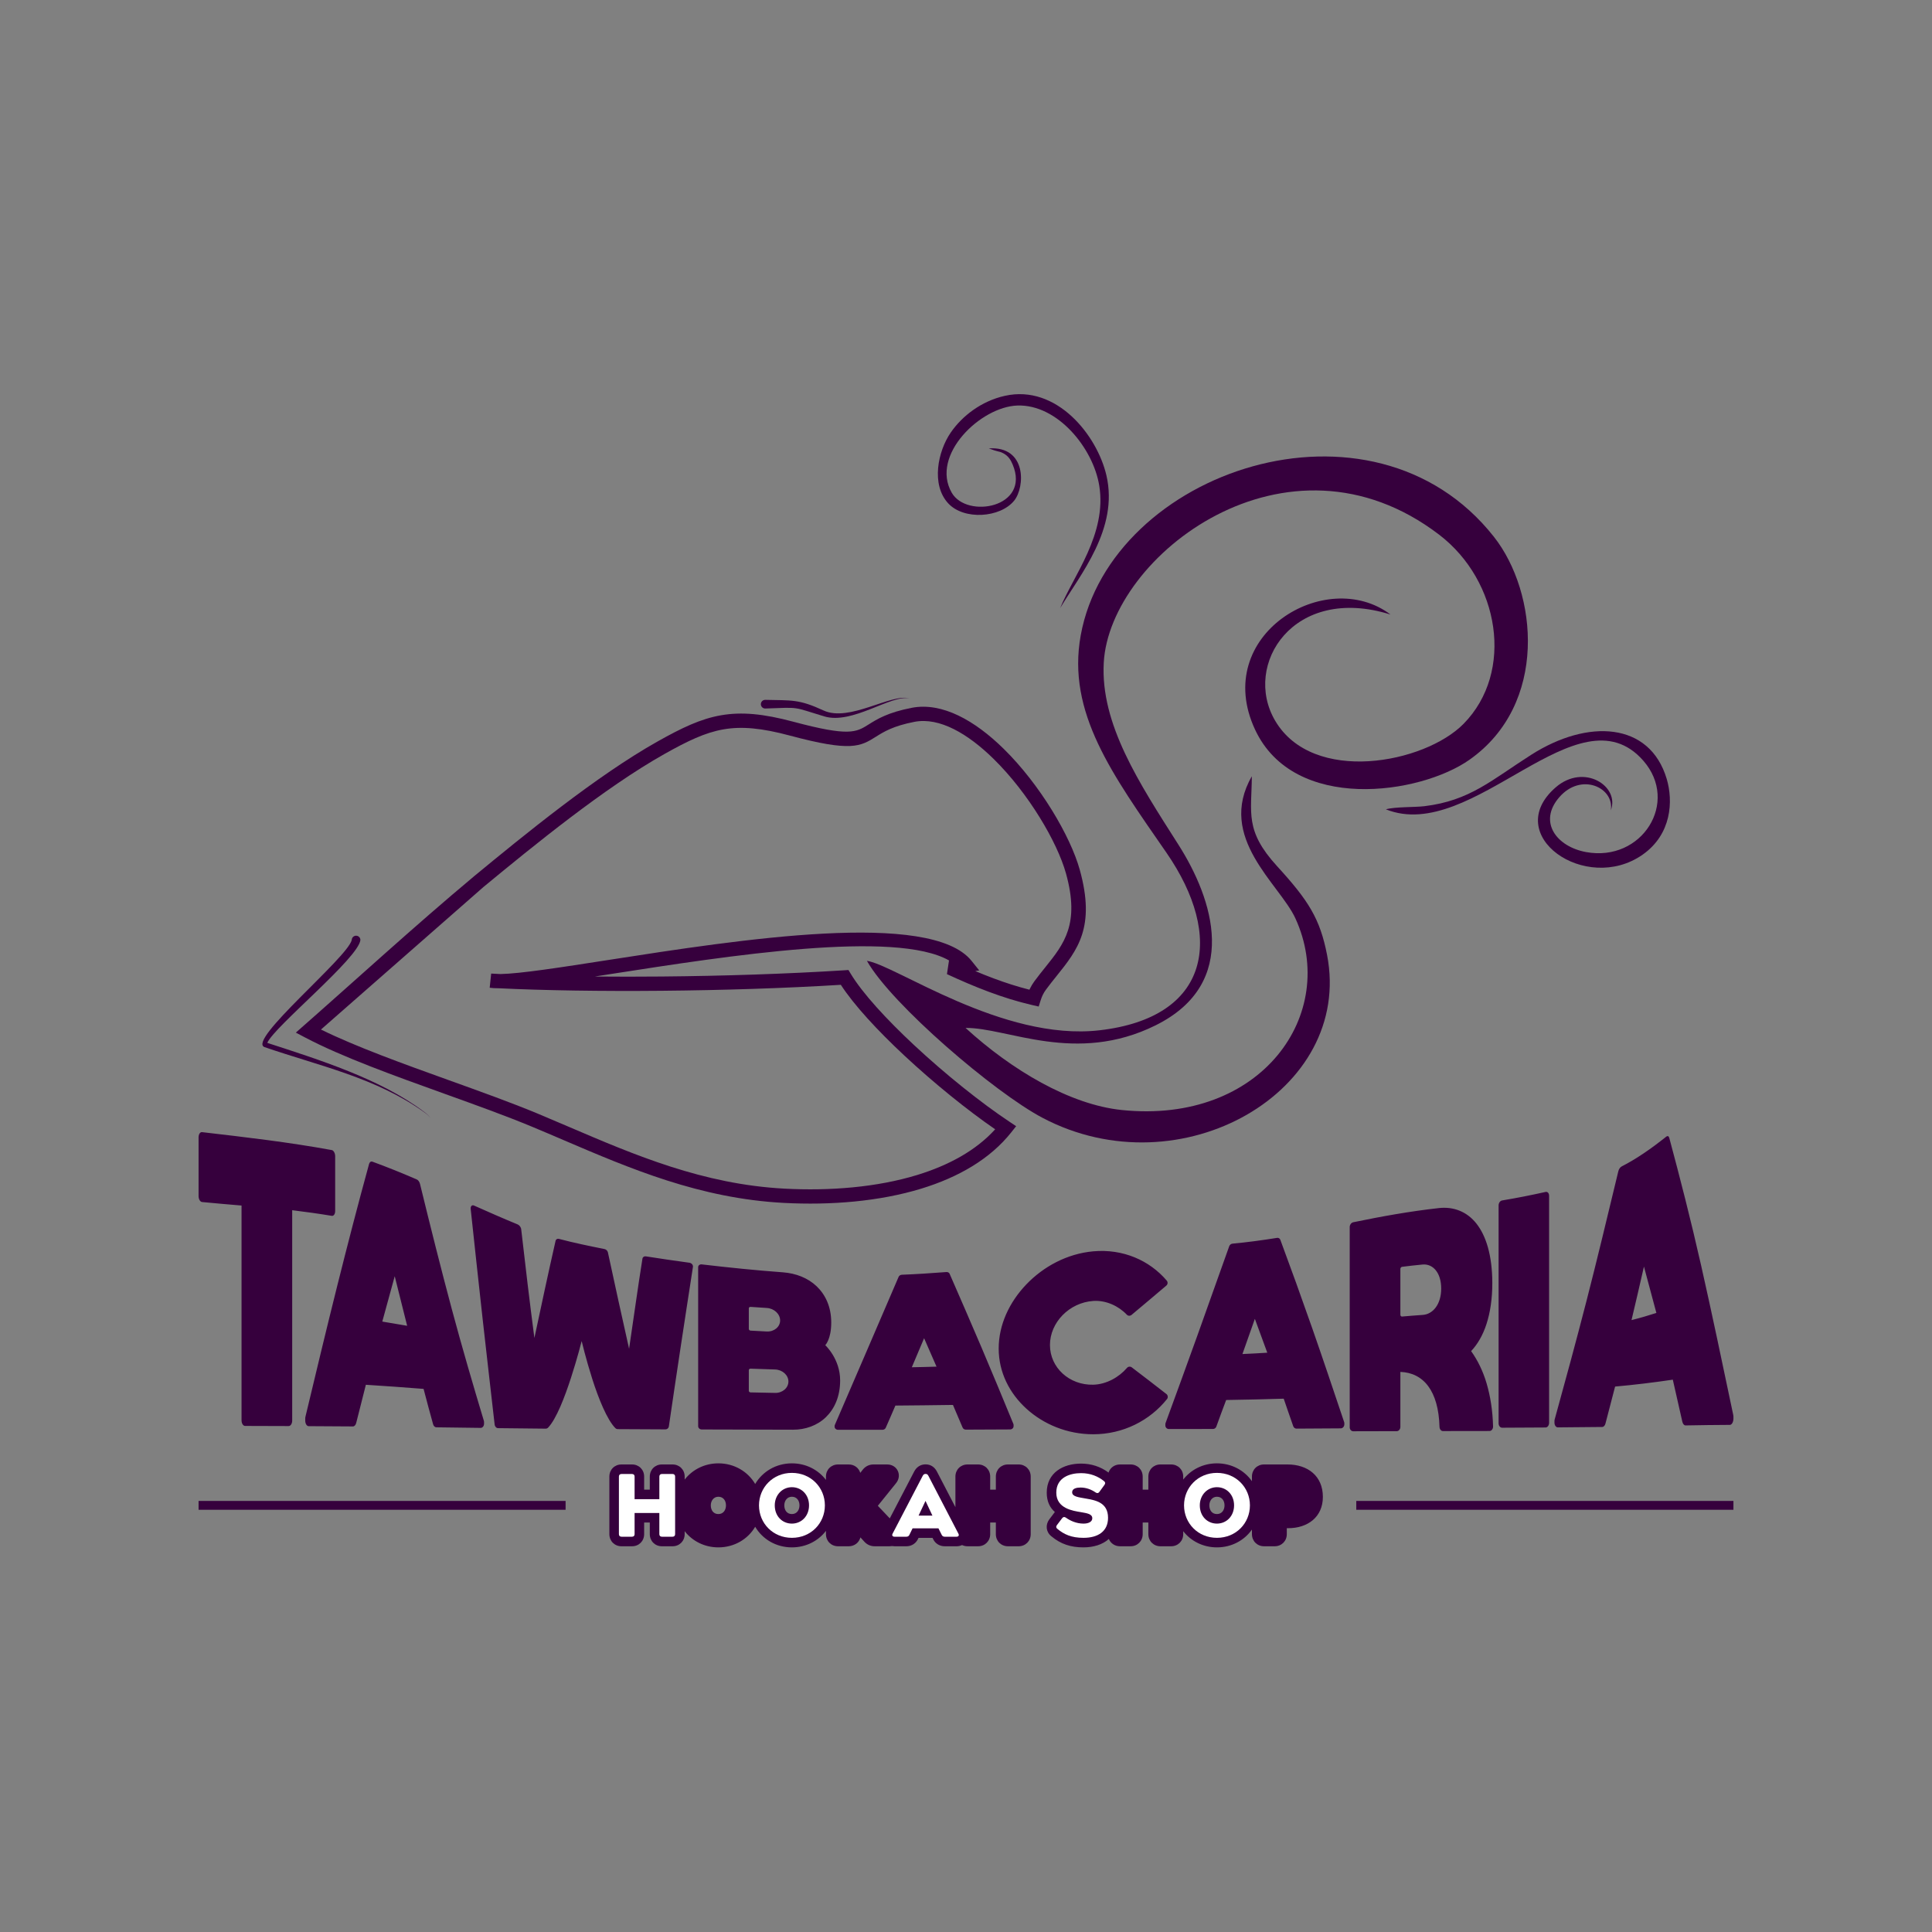 <?xml version="1.0" encoding="UTF-8"?>
<!DOCTYPE svg PUBLIC "-//W3C//DTD SVG 1.1//EN" "http://www.w3.org/Graphics/SVG/1.1/DTD/svg11.dtd">
<!-- Creator: CorelDRAW 2018 (64 Bit Versão de avaliação) -->
<svg xmlns="http://www.w3.org/2000/svg" xml:space="preserve" width="91.44mm" height="91.44mm" version="1.1" style="shape-rendering:geometricPrecision; text-rendering:geometricPrecision; image-rendering:optimizeQuality; fill-rule:evenodd; clip-rule:evenodd"
viewBox="0 0 9144 9144"
 xmlns:xlink="http://www.w3.org/1999/xlink">
 <rect x="0" y="0" width="9144" height="9144" fill="#808080" stroke="none"/>
 <defs>
  <style type="text/css">
   <![CDATA[
    .fil2 {fill:#36003D}
    .fil1 {fill:#36003D;fill-rule:nonzero}
    .fil0 {fill:url(#id3)}
    .fil3 {fill:url(#id4)}
    .fil6 {fill:url(#id5)}
    .fil5 {fill:url(#id6)}
    .fil4 {fill:url(#id7)}
    .fil7 {fill:url(#id8);fill-rule:nonzero}
   ]]>
  </style>
    <mask id="id0">
  <radialGradient id="id1" gradientUnits="userSpaceOnUse" cx="1646.92" cy="3483.01" r="0" fx="1646.92" fy="3483.01">
   <stop offset="0" style="stop-opacity:1; stop-color:#36003D"/>
   <stop offset="1" style="stop-opacity:0; stop-color:#36003D"/>
  </radialGradient>
     <rect style="fill:url(#id1)" x="1646.92" y="3483.01" width="3353.82" height="2075.13"/>
    </mask>
    <clipPath id="id2">
     <path d="M127.86 1053.58l8888.28 0 0 7036.84 -8888.28 0 0 -7036.84z"/>
    </clipPath>
  <linearGradient id="id3" gradientUnits="userSpaceOnUse" x1="1646.92" y1="4520.57" x2="5000.74" y2="4520.57">
   <stop offset="0" style="stop-opacity:1; stop-color:white"/>
   <stop offset="1" style="stop-opacity:1; stop-color:white"/>
  </linearGradient>
  <linearGradient id="id4" gradientUnits="userSpaceOnUse" x1="4438.88" y1="2371.77" x2="5247.99" y2="2371.77">
   <stop offset="0" style="stop-opacity:1; stop-color:#36003D"/>
   <stop offset="1" style="stop-opacity:1; stop-color:#36003D"/>
  </linearGradient>
  <linearGradient id="id5" gradientUnits="userSpaceOnUse" xlink:href="#id4" x1="922.87" y1="4910.67" x2="2037.56" y2="4861.14">
  </linearGradient>
  <linearGradient id="id6" gradientUnits="userSpaceOnUse" xlink:href="#id4" x1="3318.94" y1="3344.33" x2="4304.65" y2="3350.11">
  </linearGradient>
  <linearGradient id="id7" gradientUnits="userSpaceOnUse" xlink:href="#id4" x1="6873.41" y1="3438.38" x2="7728.06" y2="4123.1">
  </linearGradient>
  <linearGradient id="id8" gradientUnits="objectBoundingBox" xlink:href="#id3" x1="0%" y1="49.998%" x2="100%" y2="49.998%">
  </linearGradient>
 </defs>
 <g id="Camada_x0020_1">
  <g id="_2488010745168">
   <path class="fil0" style="mask:url(#id0)" d="M2363.14 4748.22c-16.07,0.12 -32.41,-0.39 -48.4,-2.35l-55.83 -2.72 0.1 -5.83 -50.42 -7.85 20.77 -197.7 99.25 5.45c12.81,0.7 25.62,1.37 38.44,1.99 51.85,-0.88 107.34,-8.17 158.63,-14.78 83.65,-10.77 167.16,-23.61 250.51,-36.48 214.14,-33.06 427.97,-67.23 642.93,-94.74 236.2,-30.22 486.2,-56.83 724.37,-50.5 161.07,4.27 400.83,24.9 509.82,160.56l37.93 47.2c48.61,19.22 97.95,36.67 147.96,51.37 38.72,-52.61 86.32,-103.63 120.27,-158.72 57.83,-93.87 46.25,-187.55 17.59,-290.31 -36.61,-131.28 -135.47,-287.86 -219.56,-393.8 -80.66,-101.6 -268.55,-301.74 -416,-273.25 -40.73,7.88 -81.95,18.94 -119.02,37.98 -26.92,13.83 -51.22,31.9 -78.14,45.86 -52.23,27.09 -103.43,34.26 -161.77,31.15 -85.24,-4.54 -180.09,-28.98 -262.32,-51.01 -239.07,-64.08 -329.47,-38.2 -539.99,80 -138.9,77.98 -272.85,172.48 -400.37,267.79 -152.21,113.77 -299.5,233.77 -446.09,354.63l-686.88 602.51c140.04,62.08 289.43,114.77 429.39,165.28 165.47,59.7 333.09,117.69 495.47,185.3 380.46,158.39 722.66,327.39 1143.99,349.85 268.45,14.3 657.27,-16.95 883.53,-202.27 -220.55,-161.59 -510.48,-415.05 -655.63,-618.83 -171.24,10.02 -342.79,16.62 -514.25,20.92 -353.44,8.88 -713.05,10.38 -1066.28,-6.7z"/>
   <g>
    <g>
     <path class="fil1" d="M2368.89 4610.08c93.72,-1.7 283.31,-31.2 512.74,-66.91 619.48,-96.4 1522.67,-236.95 1716.56,4.37l36.51 45.44 -18.96 2.98c28.94,12.2 58.01,23.84 87.15,34.71 55.57,20.75 112.08,39.02 169.45,53.51l2.75 -5.9c5.73,-11.64 12.47,-22.87 20.35,-33.61 17.22,-23.47 34.9,-45.5 52.14,-66.96 88.34,-110.05 164.3,-204.68 97.58,-443.96 -41.72,-149.63 -178.04,-380.57 -342.7,-542.07 -120.85,-118.54 -255.48,-198.28 -374.44,-175.3 -101.23,19.57 -145.75,47.52 -181.39,69.89 -74.51,46.77 -116.75,73.29 -408.06,-4.78 -133.6,-35.81 -227.87,-44.57 -314.66,-29.42 -87.16,15.21 -169.56,55.04 -278.26,116.07 -142.33,79.9 -297.94,188.96 -447.01,301.98 -149.08,113.02 -292.98,231.1 -410.48,327.98l-769.05 674.6c167.55,82.36 390.48,162.52 607.31,240.48 149.2,53.64 295.6,106.28 418.17,157.3 48.17,20.05 98.37,41.55 148.9,63.19 310.71,133.05 634.14,271.56 1018.44,292.03 216.74,11.56 438.95,-6.38 629.21,-64.63 149.06,-45.63 278.23,-115.98 368.92,-216.17 -131.94,-90.81 -290.9,-219.35 -430.66,-349.81 -126.05,-117.68 -237.1,-237.61 -299.77,-334.06 -266.7,16.43 -562.85,25.6 -844.92,28.2 -289.15,2.68 -562.55,-1.56 -773.46,-11.88 -17.39,0.1 -32.01,-0.68 -43.53,-2.47l7.01 -67.07 44.16 2.27zm523.06 -0.23l-77.17 11.99c102.56,0.95 209.89,0.94 319.41,-0.07 286.44,-2.64 588.89,-12.2 861.15,-29.45l20.33 -1.29 10.63 17.56c56.47,93.26 169.2,215.72 299.14,337.02 148.52,138.63 318.71,274.81 453.32,364.17l30.58 20.3 -22.77 28.78c-100.37,126.82 -250.86,213.19 -425.85,266.77 -198.26,60.7 -428.46,79.46 -652.23,67.53 -396.51,-21.12 -725.45,-161.99 -1041.46,-297.31 -49.05,-21 -97.83,-41.9 -148.36,-62.93 -123.92,-51.58 -268.07,-103.41 -415.01,-156.24 -239.04,-85.95 -485.44,-174.54 -660.05,-266.55l-43.43 -22.89c279.29,-244.98 560.39,-503.39 844.49,-740.74 117.42,-96.82 261.49,-215.04 413.23,-330.08 151.99,-115.24 310.38,-226.28 454.67,-307.28 115.04,-64.59 203.09,-106.89 299.7,-123.75 97,-16.94 199.99,-7.78 343.76,30.76 263.01,70.48 296.16,49.68 354.62,12.98 40.52,-25.43 91.11,-57.19 204.67,-79.15 144.16,-27.85 299.09,60.71 434.5,193.54 172.66,169.35 316.11,413.32 360.42,572.23 76.01,272.57 -10,379.69 -110.02,504.3 -16.59,20.65 -33.59,41.83 -50.28,64.58 -5.54,7.56 -10.27,15.43 -14.27,23.55 -3.96,7.94 -7.32,16.6 -10.22,25.83l-9.38 29.87 -30.44 -6.98c-69.71,-15.98 -138.54,-37.7 -206.28,-62.99 -67.66,-25.25 -133.43,-53.73 -197.47,-83.45l9.65 -64.16 0.93 -0.13c-253.94,-145.86 -1044.48,-22.84 -1600.51,63.68z"/>
     <path class="fil2" d="M4103.09 4547.62c115.52,205.15 603.31,622.82 830.97,742.9 654.17,345.05 1472.37,-125.25 1346.82,-771.04 -33.36,-171.59 -87.93,-257.39 -236.28,-419.59 -154.53,-168.97 -120.89,-252.3 -119.8,-425.9 -167.36,291.39 131.4,509.52 206.26,672.63 206.44,449.89 -158.11,975.55 -821.91,906.97 -246.3,-25.44 -521.83,-189.69 -739.25,-388.5 197.29,-2.08 521.3,175.47 899.68,-12.4 403.88,-200.54 270.61,-599.24 108.08,-854.41 -187.1,-293.77 -369.45,-571.08 -353.67,-861.58 27.55,-506.13 867.73,-1156.06 1587.55,-605.96 285.73,218.34 357.15,649.3 115.51,895 -184.83,187.94 -713.47,288.92 -892,-14.92 -155.36,-264.41 86.54,-646.27 545.97,-502.37 -305.01,-230.15 -849.25,96.99 -641.09,544.3 183.86,395.08 780.5,308.09 1015.02,143.04 373.02,-262.55 323.61,-790.92 115.88,-1054.81 -577.82,-734.09 -1814.84,-311.6 -1955.86,465.91 -66.38,365.85 149.71,658.69 405.42,1028.5 275.84,398.93 207.25,780.6 -316.42,840.86 -459.44,52.87 -968.37,-310.08 -1100.88,-328.63z"/>
     <path class="fil3" d="M4679.87 2122.31l26.12 9.17c2.52,0.77 6.02,1.65 8.79,2.5 17.63,5.44 17.31,2.93 32.61,10.73 26.08,13.28 37.12,34.05 45.34,53.48 86.37,204.1 -216.91,258.68 -288.36,133.58 -101.75,-178.16 137.23,-406.94 311.07,-412.44 190.25,-6.03 358.57,201.71 387.27,379.29 37.12,229.58 -122.72,425.88 -185.03,579.4 94.26,-157.83 277.76,-375.2 218.9,-628.1 -44.45,-190.97 -236.09,-430.98 -480.34,-376.56 -111.25,24.79 -202.37,95.19 -256.55,174.04 -61.34,89.29 -93.43,246.24 -12.17,334.58 74.67,81.18 246.56,68.89 312.46,-12.42 51.98,-64.15 60,-259.49 -120.11,-247.25z"/>
     <path class="fil4" d="M6559.26 3830.49c412.18,165.56 909.91,-581.86 1218.27,-230.36 172.34,196.44 -5.8,481.28 -271.03,432.62 -137.9,-25.29 -228.3,-141.41 -127.09,-258.89 104.15,-120.89 262.65,-45.48 244.36,61.43 43.99,-113.92 -127.08,-224.93 -260.84,-108.77 -260.08,225.87 143.16,507.05 411.57,318.43 137.53,-96.66 145.04,-253.79 113.91,-358.43 -80.34,-270.04 -373.16,-284.9 -640.69,-114.56 -188.57,120.06 -290.11,217.28 -505.67,243.61 -45.82,5.6 -139.53,2.45 -182.79,14.92z"/>
     <path class="fil5" d="M3621.63 3312.33c125.73,3.03 159.02,-3.85 275.87,50.21 122.9,56.86 319.02,-81.41 407.15,-57.14 -87.63,-18.75 -270.2,125.52 -403.9,85.13 -153.49,-46.38 -110.3,-42.95 -279.12,-37.19 -11.33,0 -20.51,-9.18 -20.51,-20.51 0,-11.32 9.18,-20.5 20.51,-20.5z"/>
     <path class="fil6" d="M1705.75 4448.46c-7.15,85.23 -408.89,411.31 -440.69,487.34 241.87,78.86 535.45,170.04 742.24,326.54 11.46,8.67 23.95,18.01 30.26,31.32 -6.64,-13.08 -19.32,-22.04 -30.95,-30.36 -227.53,-162.79 -495.37,-218.24 -754.21,-307.27 -86.84,-29.87 392.53,-423.07 412.36,-507.11 0.09,-10.95 8.81,-19.96 19.85,-20.31 11.32,-0.35 20.78,8.53 21.14,19.85z"/>
    </g>
    <g>
     <path class="fil1" d="M1586.33 5472.28c0,-14.06 -7.21,-27.48 -15.98,-29.08 -204.8,-37.39 -409.74,-61.18 -613.84,-84.85 -9.47,-1.09 -16.71,9.91 -16.71,25.09 0,92.35 0,184.55 0,276.9 0,15.02 7.26,27.85 16.71,28.76 61.73,5.95 124.22,11.35 186.69,16.62 0,169.37 0,338.73 0,508.1 0,169.21 0,338.58 0,507.95 0,14.86 7.27,26.99 16.71,27 68.28,0.14 137.3,0.36 206.31,0.64 9.44,0.03 16.7,-11.82 16.7,-26.36 0,-165.86 0,-331.71 0,-497.56 0,-165.85 0,-331.87 0,-497.72 62.48,7.67 124.95,16.3 187.43,26.68 8.71,1.44 15.98,-8.47 15.98,-22.69 0,-86.44 0,-172.88 0,-259.48zm386.46 110.08c-70.45,-30.55 -140.17,-58.72 -209.94,-84.2 -7.23,-2.64 -13.6,1.92 -15.98,10.55 -51.38,186.79 -101.5,380.14 -151.1,578.41 -50.65,202.47 -100.25,409.52 -150.37,619.15 -0.73,3.03 -0.73,6.07 -0.73,9.11 0,2.71 0,5.59 0,8.15 0,14.54 7.27,26.32 15.99,26.36 69.73,0.28 139.47,0.69 209.93,1.28 6.54,0.05 12.86,-6.61 15.26,-16.3 15.03,-60.61 30.51,-120.95 45.76,-180.87 90.81,5.75 181.62,12.3 273.15,19.49 14.53,56.41 29.96,112.28 45.04,167.29 2.35,8.58 8.72,14.46 15.25,14.54 69.74,0.88 139.48,1.87 209.94,2.72 8.72,0.1 15.99,-8.63 15.99,-19.82 0,-2.07 0,-4.31 0,-6.38 0,-2.4 -0.1,-4.77 -0.73,-6.88 -50.94,-169.01 -102.54,-345.06 -151.83,-528.87 -50.96,-190.08 -100.48,-387.74 -150.37,-591.99 -2.41,-9.85 -7.98,-18.58 -15.26,-21.74zm-163.44 672.53c19.61,-72.39 39.22,-144.12 58.84,-214.59 19.61,79.09 39.22,157.22 58.84,234.56 -39.23,-6.87 -78.46,-13.58 -117.68,-19.97zm1051.88 -343.21c-71.95,-14.37 -143.92,-29.11 -215.75,-48.1 -7.35,-1.94 -14.27,1.64 -15.98,9.11 -17.18,74.83 -33.52,150.01 -50.13,226.25 -16.81,77.15 -33.41,154.83 -50.12,233.6 -10.9,-84.04 -21.85,-168.88 -31.97,-254.21 -10.22,-86.28 -20.05,-173.24 -30.5,-260.6 -1.17,-9.79 -8.76,-19.43 -16.72,-22.69 -69.04,-28.37 -137.99,-58.56 -206.3,-89.16 -10.14,-4.54 -17.37,3.35 -15.99,16.3 18.95,176.71 37.64,350.73 56.67,521.84 18.74,168.58 38.15,334.54 56.66,498.04 1.1,9.71 7.99,17.15 15.98,17.26 74.82,1 149.65,1.64 225.2,2.39 4.36,0.05 8.63,-1.52 11.62,-4.63 39.14,-40.67 78.95,-144.68 108.97,-237.27 29.54,-91.15 50.12,-172.57 50.12,-172.57 0,0 20.13,84.75 50.12,178.96 29.58,92.89 70.55,194.38 109.7,233.28 2.98,2.96 7.27,4.44 11.62,4.47 74.82,0.45 149.65,0.83 225.2,1.12 7.98,0.03 14.85,-5.8 15.98,-13.58 18.49,-127.88 37.73,-254.86 56.66,-381.08 18.84,-125.59 38.43,-250.28 57.39,-374.37 1.37,-9.03 -6.53,-18.28 -16.71,-19.65 -69,-9.33 -138.03,-19.48 -206.31,-30.2 -7.99,-1.25 -14.79,3.47 -15.98,11.02 -11.15,70.43 -21.81,140.93 -31.96,211.87 -10.19,71.26 -21.07,142.69 -31.24,214.43 -16.71,-74.62 -33.47,-149.87 -50.13,-225.61 -16.75,-76.2 -33.62,-153.03 -50.12,-230.4 -1.66,-7.79 -8.75,-14.38 -15.98,-15.82zm1044.62 455.05c0,0 28.33,-27.64 28.33,-107.21 0,-75.1 -27.84,-132.21 -69.01,-171.6 -41.65,-39.86 -98.85,-61.69 -159.82,-66.15 -128.63,-9.43 -256.46,-22.6 -384.28,-37.55 -8.75,-1.03 -16.71,4.63 -16.71,13.1 0,125.59 0,251.02 0,376.44 0,125.43 0,251.02 0,376.45 0,8.47 7.99,15.31 16.71,15.34 143.83,0.45 287.67,0.78 432.23,1.12 58.11,0.14 114.05,-19.5 154.73,-58.48 40.68,-38.99 68.28,-97.31 68.28,-174.96 0,-101.62 -69.73,-166.18 -70.46,-166.5 0,0 0,0 0,0zm-361.77 -174.48c0,-4.15 3.64,-7.24 8.72,-6.87 25.43,1.86 50.85,3.63 76.28,5.11 34.87,2.03 63.2,28.45 63.2,59.13 0,30.35 -28.34,53.9 -63.2,52.24 -25.43,-1.21 -50.86,-2.69 -76.28,-4.15 -5.08,-0.29 -8.72,-4 -8.72,-7.99 0,-32.44 0,-65.03 0,-97.47zm124.22 400.26c-38.5,-0.64 -77,-1.41 -115.5,-2.4 -5.08,-0.13 -8.72,-3.68 -8.72,-7.83 0,-32.44 0,-64.87 0,-97.47 0,-3.99 3.64,-7.21 8.72,-7.03 38.5,1.41 77.01,2.67 115.5,3.84 34.88,1.06 63.21,26.68 63.21,57.04 0,30.36 -28.33,54.65 -63.21,53.85 0,0 0,0 0,0zm810.71 -572.02c-70.44,5.4 -140.92,10.01 -210.66,12.78 -6.54,0.26 -12.78,4.12 -15.26,9.91 -50.55,117.72 -100.86,234.77 -151.1,351.35 -50,116.05 -100.22,232.34 -150.37,348.65 -0.7,1.61 -1.45,3.2 -1.45,4.95 0,1.44 0,3.04 0,4.48 0,7.99 7.26,14.54 16.7,14.54 69.74,0 139.48,0 209.22,0 7.26,0 13.4,-3.68 15.98,-9.43 15.58,-34.84 30.51,-70.15 45.76,-105.3 90.81,-0.64 181.61,-1.75 272.42,-3.03 15.25,35.63 30.71,71.5 45.77,107.37 2.38,5.67 8.72,9.61 15.25,9.59 69.74,-0.29 139.48,-0.68 209.21,-0.96 9.44,-0.03 16.71,-6.87 16.71,-15.34 0,-1.6 0,-3.2 0,-4.95 0,-1.76 0,-3.52 -0.72,-5.28 -50.85,-123.66 -101.27,-245.12 -151.83,-364.14 -49.69,-116.98 -100.41,-232.58 -150.37,-347.36 -2.33,-5.37 -8.69,-8.33 -15.26,-7.83zm-163.45 450.58c18.89,-45.54 38.5,-91.23 58.12,-137.41 19.61,44.74 39.23,89.48 58.84,134.54 -39.23,1.11 -78.46,2.39 -116.96,2.87zm1040.99 0.48c-7.08,-5.36 -17.13,-3.9 -22.52,2.4 -38.2,44.67 -98.07,78.21 -159.82,79.73 -113.32,2.79 -204.85,-81.01 -204.85,-187.91 0,-106.73 91.52,-200.83 204.85,-208.51 61.02,-4.13 120.57,24.48 159.1,65.19 5.77,6.1 15.48,6.5 22.52,0.64 54.71,-45.58 109.01,-91.81 164.17,-138.37 7.31,-6.17 8,-16.79 2.18,-23.65 -81.34,-95.72 -207.11,-151.37 -347.97,-138.69 -123.57,11.12 -235.85,72.13 -316.72,156.59 -80.4,83.95 -130.76,191.25 -130.76,303.42 0,112.17 50.6,211.35 130.76,284.41 81.11,73.93 193.23,121.44 316.72,121.44 140.94,0 267.73,-64.56 349.42,-166.97 5.49,-6.88 3.88,-18.05 -2.9,-23.33 -54.97,-42.82 -109.51,-84.94 -164.18,-126.39zm687.22 -612.76c-70.47,11.29 -140.2,20.79 -209.95,27.16 -7.25,0.66 -13.5,5.43 -15.98,12.3 -51.28,142.37 -100.8,283.84 -151.1,423.75 -49.94,138.91 -100.23,276.9 -150.37,413.67 -0.7,1.92 -0.73,3.83 -0.73,5.75 0,1.76 0,3.52 0,5.28 0,9.26 7.27,16.79 16.71,16.77 69.74,-0.14 139.48,-0.17 209.21,-0.32 6.54,-0.01 12.92,-4.69 15.26,-11.18 15.09,-41.92 30.51,-83.73 46.49,-125.91 90.81,-1.28 181.61,-3.52 272.42,-6.23 14.53,43.14 29.96,86.54 45.04,130.22 2.35,6.81 8.72,11.54 15.25,11.5 69.74,-0.43 139.48,-0.85 209.95,-1.28 8.71,-0.05 16.7,-8.46 16.7,-19.01 0,-1.92 0,-3.83 0,-5.91 0,-2.24 -0.8,-4.45 -1.45,-6.39 -50.93,-151.45 -100.5,-299.6 -151.1,-444.2 -49.65,-141.88 -99.83,-280.73 -150.37,-416.87 -2.49,-6.71 -8.73,-10.27 -15.98,-9.1zm-163.45 549.81c19.61,-55.13 39.22,-110.57 58.84,-166.66 19.61,53.37 39.23,106.58 58.84,160.27 -39.23,2.55 -78.46,4.63 -117.68,6.39zm1082.39 -13.9c29.79,-31.64 55.24,-74.14 72.65,-127.99 17.45,-54 27.87,-119.36 27.6,-195.89 -0.45,-129.75 -29.67,-221.87 -74.82,-279.3 -44.93,-57.13 -108.35,-81.53 -177.98,-73.82 -135.23,14.97 -270.26,39.19 -405.35,67.11 -9.47,1.95 -16.71,12.14 -16.71,22.69 0,157.86 0,315.89 0,473.75 0,158.02 0,315.89 0,473.91 0,10.55 7.26,18.87 16.71,18.86 68.28,-0.14 137.29,-0.34 206.31,-0.48 8.71,-0.02 16.7,-8.95 16.7,-19.98 0,-86.76 0,-173.52 0,-260.44 109.7,3.99 180.47,89.95 185.24,259.97 0.31,11.01 7.27,19.97 15.99,19.97 73.37,0 146.74,-0.18 220.83,-0.32 9.44,-0.02 17,-9.89 16.71,-21.41 -1.89,-75.89 -13.06,-143.98 -30.51,-203.56 -17.41,-59.45 -42.86,-110.41 -73.37,-153.07zm-334.89 -388.75c0,-5.12 3.65,-9.69 7.99,-10.23 31.97,-3.93 64.61,-7.97 97.35,-10.86 48.63,-4.3 87.9,38.66 87.9,113.6 0,74.94 -39.25,121.9 -87.9,124.95 -32.72,2.05 -65.38,5 -97.35,7.67 -4.35,0.36 -7.99,-3.36 -7.99,-8.63 0,-72.22 0,-144.28 0,-216.5zm687.21 750.17c9.45,-0.06 16.71,-10.07 16.71,-22.21 0,-178.95 0,-358.07 0,-537.02 0,-178.96 0,-358.08 0,-537.19 0,-12.46 -7.27,-20.49 -16.71,-18.38 -69.01,15.47 -137.27,28.9 -205.58,40.27 -9.42,1.57 -16.71,11.83 -16.71,23.65 0,171.92 0,343.69 0,515.45 0,171.77 0,343.69 0,515.46 0,11.66 7.27,21.13 16.71,21.09 68.29,-0.28 136.58,-0.71 205.58,-1.12zm570.26 -1375.72c-70.41,56.16 -140.06,104.46 -209.94,140.13 -7.12,3.64 -13.43,12.38 -15.98,23.01 -51.2,212.74 -100.25,417.86 -151.1,615.48 -49.39,191.92 -100.19,378.38 -150.38,560.03 -0.66,2.42 -0.72,5.11 -0.72,7.67 0,2.24 0,4.64 0,6.87 0,12.31 7.26,22.12 15.98,22.05 69.73,-0.56 139.48,-1.19 209.94,-1.92 6.54,-0.06 12.9,-6.43 15.26,-15.5 15.08,-58.04 30.51,-116.63 45.76,-175.76 90.81,-7.98 181.61,-19.17 273.15,-32.59 14.52,65.19 30.02,131.45 45.04,198.77 2.41,10.81 8.71,17.86 15.25,17.74 69.73,-1.32 139.47,-2.28 209.94,-2.56 8.71,-0.03 16.71,-13.43 16.71,-30.04 0,-3.04 0,-6.23 0,-9.43 0,-3.51 -0.78,-7.02 -1.45,-10.22 -50.91,-241.9 -100.43,-479.16 -151.83,-706.4 -48.85,-215.99 -100.43,-416.35 -150.38,-602.21 -2.34,-8.74 -7.93,-10.95 -15.25,-5.12zm-163.45 867.45c19.62,-82.44 39.23,-166.81 58.84,-253.25 19.62,71.75 39.23,144.93 58.84,219.38 -39.22,12.79 -78.45,24.13 -117.68,33.87z"/>
     <g>
      <path class="fil2" d="M5925.34 7010.37l0 -21.89c0,-32.67 24.68,-57.36 57.35,-57.36l110.7 0c95.97,0 167.65,54.32 167.65,153.46 0,95.95 -72.24,148.19 -164,148.19l-6.71 0 0 28.21c0,32.67 -24.69,57.35 -57.36,57.35l-50.28 0c-32.66,0 -57.35,-24.69 -57.35,-57.35l0 -21.72c-36.17,51.52 -96.56,84.34 -165.67,84.34 -65.46,0 -123.05,-29.61 -159.6,-76.63l0 14.01c0,32.66 -24.69,57.35 -57.35,57.35l-50.28 0c-32.67,0 -57.36,-24.68 -57.36,-57.35l0 -54.97 -26.81 0 0 54.97c0,32.66 -24.69,57.35 -57.35,57.35l-49.88 0c-24.48,0 -44.48,-13.87 -52.96,-34.57 -29.81,26.82 -72.95,39.84 -120.18,39.84 -59.89,0 -107.36,-15.22 -152.3,-52.88 -25.04,-20.02 -28.58,-53.52 -9.46,-79.57l25.9 -34.22c0.19,-0.24 0.38,-0.48 0.58,-0.72 -23.46,-20.53 -38.46,-49.62 -38.46,-91.5 0,-94.69 78.05,-137.64 162.38,-137.64 47.76,0 92.12,14.22 130.12,42.45 7.49,-22.8 28.41,-38.4 54.38,-38.4l49.88 0c32.67,0 57.35,24.69 57.35,57.36l0 61.86 26.81 0 0 -61.86c0,-32.67 24.69,-57.36 57.36,-57.36l50.28 0c32.67,0 57.35,24.69 57.35,57.36l0 14.17c36.58,-47.09 94.21,-76.8 159.6,-76.8 69.03,0 129.47,32.94 165.67,84.52zm-681.65 71.85l-0.36 0.5c0.12,0.09 0.24,0.17 0.36,0.26l0 -0.76zm-721.79 51.08l0 -144.82c0,-32.67 24.68,-57.36 57.35,-57.36l49.88 0c32.67,0 57.35,24.69 57.35,57.36l0 61.86 26.81 0 0 -61.86c0,-32.67 24.69,-57.36 57.36,-57.36l50.28 0c32.67,0 57.35,24.69 57.35,57.36l0 272.5c0,32.66 -24.69,57.35 -57.35,57.35l-50.28 0c-32.67,0 -57.36,-24.68 -57.36,-57.35l0 -54.97 -26.81 0 0 54.97c0,32.66 -24.69,57.35 -57.35,57.35l-49.88 0c-9.43,0 -18.2,-2.06 -25.9,-5.77 -7.54,3.67 -16.26,5.77 -25.86,5.77l-56.37 0c-24.13,0 -44.9,-13.07 -54.61,-33.9l-2.92 -5.84 -66.21 0 -2.32 4.75c-10.23,21.92 -31,34.99 -55.13,34.99l-56.36 0c-3.94,0 -7.73,-0.36 -11.37,-1.03 -3.67,0.67 -7.52,1.03 -11.55,1.03l-70.96 0c-18.73,0 -35.69,-7.34 -48.34,-21.18l-19.08 -20.85c-6.38,24.76 -28.13,42.03 -55.45,42.03l-50.28 0c-32.66,0 -57.35,-24.69 -57.35,-57.35l0 -15.63c-36.56,48.01 -94.87,78.25 -161.21,78.25 -74.69,0 -139.14,-38.54 -173.77,-97.53 -34.7,59.05 -99.31,97.53 -174.15,97.53 -65.46,0 -123.05,-29.61 -159.6,-76.63l0 14.01c0,32.66 -24.69,57.35 -57.35,57.35l-50.28 0c-32.67,0 -57.36,-24.68 -57.36,-57.35l0 -54.97 -26.81 0 0 54.97c0,32.66 -24.69,57.35 -57.35,57.35l-49.88 0c-32.66,0 -57.35,-24.69 -57.35,-57.35l0 -272.5c0,-32.67 24.68,-57.36 57.35,-57.36l49.88 0c32.67,0 57.35,24.69 57.35,57.36l0 61.86 26.81 0 0 -61.86c0,-32.67 24.69,-57.36 57.36,-57.36l50.28 0c32.67,0 57.35,24.69 57.35,57.36l0 14.17c36.58,-47.09 94.21,-76.8 159.6,-76.8 74.74,0 139.42,38.62 174.15,97.7 34.66,-59.03 99.17,-97.7 173.77,-97.7 66.26,0 124.62,30.36 161.21,78.42l0 -15.79c0,-32.67 24.68,-57.36 57.35,-57.36l50.28 0c26.48,0 47.72,16.22 54.82,39.77l12.65 -16.21c12.67,-15.2 29.85,-23.56 49.72,-23.56l64.88 0c47.99,0 72.05,51.38 42.09,88.56l-86.3 107.07 56.61 59.61 115.79 -222.35c11.05,-20.75 29.79,-33.29 53.68,-33.29 24.01,0 42.23,12.54 53.49,33.7l87.65 168.88zm-1121.84 -49.35c-22.64,0 -35.91,19.41 -35.91,40.78 0,22.46 12.09,41.18 35.91,41.18 23.43,0 35.91,-19.12 35.91,-41.18 0,-22.17 -12.49,-40.78 -35.91,-40.78zm347.92 0c-22.64,0 -35.91,19.41 -35.91,40.78 0,22.46 12.09,41.18 35.91,41.18 23.43,0 35.91,-19.12 35.91,-41.18 0,-22.17 -12.49,-40.78 -35.91,-40.78zm2011.69 0c-22.64,0 -35.91,19.41 -35.91,40.78 0,22.46 12.09,41.18 35.91,41.18 23.43,0 35.91,-19.12 35.91,-41.18 0,-22.17 -12.49,-40.78 -35.91,-40.78z"/>
      <path class="fil7" d="M3120.66 6988.48l0 107.05 -117.19 0 0 -107.05c0,-7.71 -4.46,-12.17 -12.16,-12.17l-49.88 0c-7.7,0 -12.16,4.46 -12.16,12.17l0 272.5c0,7.7 4.46,12.16 12.16,12.16l49.88 0c7.7,0 12.16,-4.46 12.16,-12.16l0 -100.16 117.19 0 0 100.16c0,7.7 4.46,12.16 12.17,12.16l50.28 0c7.7,0 12.16,-4.46 12.16,-12.16l0 -272.5c0,-7.71 -4.46,-12.17 -12.16,-12.17l-50.28 0c-7.71,0 -12.17,4.46 -12.17,12.17z"/>
      <path id="1" class="fil7" d="M3400.06 7278.41c90.02,0 156.11,-68.93 156.11,-153.68 0,-84.35 -66.09,-153.69 -156.11,-153.69 -89.62,0 -155.72,69.34 -155.72,153.69 0,84.75 66.1,153.68 155.72,153.68zm0 -239.65c45.01,0 81.1,34.87 81.1,85.97 0,51.09 -36.09,86.37 -81.1,86.37 -45.01,0 -81.1,-34.47 -81.1,-86.37 0,-49.47 36.09,-85.97 81.1,-85.97z"/>
      <path id="2" class="fil7" d="M3747.98 7278.41c90.02,0 156.11,-68.93 156.11,-153.68 0,-84.35 -66.09,-153.69 -156.11,-153.69 -89.62,0 -155.72,69.34 -155.72,153.69 0,84.75 66.1,153.68 155.72,153.68zm0 -239.65c45.01,0 81.1,34.87 81.1,85.97 0,51.09 -36.09,86.37 -81.1,86.37 -45.01,0 -81.1,-34.47 -81.1,-86.37 0,-49.47 36.09,-85.97 81.1,-85.97z"/>
      <path id="3" class="fil7" d="M4217.14 7258.14l-122.46 -128.95 111.11 -137.87c6.48,-8.11 3.24,-15.01 -6.9,-15.01l-64.88 0c-6.48,0 -10.95,2.44 -15,7.3l-90.02 115.57 0 -110.7c0,-7.71 -4.46,-12.17 -12.17,-12.17l-50.28 0c-7.7,0 -12.16,4.46 -12.16,12.17l0 272.5c0,7.7 4.46,12.16 12.16,12.16l50.28 0c7.71,0 12.17,-4.46 12.17,-12.16l0 -98.95 95.7 104.62c4.05,4.46 8.92,6.49 15,6.49l70.96 0c10.55,0 13.79,-7.3 6.49,-15z"/>
      <path id="4" class="fil7" d="M4304.12 7264.22l15.01 -30.82 122.39 0 15.41 30.82c2.84,6.08 7.7,8.92 14.19,8.92l56.37 0c9.32,0 12.97,-6.49 8.51,-14.6l-141.86 -273.3c-3.24,-6.09 -6.48,-9.33 -13.38,-9.33 -6.89,0 -10.54,3.24 -13.78,9.33l-142.33 273.3c-4.47,8.11 -0.41,14.6 8.92,14.6l56.36 0c6.49,0 11.35,-2.84 14.19,-8.92zm76.24 -160.58l32.78 69.75 -65.63 0 32.85 -69.75z"/>
      <path id="5" class="fil7" d="M4758.48 6988.48l0 107.05 -117.19 0 0 -107.05c0,-7.71 -4.46,-12.17 -12.16,-12.17l-49.88 0c-7.7,0 -12.16,4.46 -12.16,12.17l0 272.5c0,7.7 4.46,12.16 12.16,12.16l49.88 0c7.7,0 12.16,-4.46 12.16,-12.16l0 -100.16 117.19 0 0 100.16c0,7.7 4.46,12.16 12.17,12.16l50.28 0c7.7,0 12.16,-4.46 12.16,-12.16l0 -272.5c0,-7.71 -4.46,-12.17 -12.16,-12.17l-50.28 0c-7.71,0 -12.17,4.46 -12.17,12.17z"/>
      <path id="6" class="fil7" d="M5027.33 7185.15l-25.14 33.25c-4.46,6.08 -4.46,12.16 1.63,17.03 32.44,27.17 67.71,42.98 124.08,42.98 69.34,0 116.38,-30.82 116.38,-94.89 0,-73.8 -61.64,-83.12 -104.22,-90.83 -35.28,-6.49 -65.69,-8.92 -65.69,-30 0,-18.66 22.71,-22.31 40.15,-22.31 25.54,0 50.28,8.92 71.36,23.52 6.49,4.46 12.58,3.65 17.04,-2.43l24.73 -34.06c4.46,-6.49 4.06,-12.17 -2.03,-17.03 -27.98,-22.71 -64.07,-38.12 -109.08,-38.12 -51.49,0 -117.19,19.46 -117.19,92.45 0,75.02 79.08,85.97 115.98,92.05 28.79,5.27 54.33,8.11 54.33,29.2 0,15.41 -16.22,25.14 -41.36,25.14 -33.65,0 -62.85,-13.38 -83.93,-28.39 -6.49,-4.46 -12.17,-3.65 -17.04,2.44z"/>
      <path id="7" class="fil7" d="M5480.27 6988.48l0 107.05 -117.19 0 0 -107.05c0,-7.71 -4.46,-12.17 -12.16,-12.17l-49.88 0c-7.7,0 -12.16,4.46 -12.16,12.17l0 272.5c0,7.7 4.46,12.16 12.16,12.16l49.88 0c7.7,0 12.16,-4.46 12.16,-12.16l0 -100.16 117.19 0 0 100.16c0,7.7 4.46,12.16 12.17,12.16l50.28 0c7.7,0 12.16,-4.46 12.16,-12.16l0 -272.5c0,-7.71 -4.46,-12.17 -12.16,-12.17l-50.28 0c-7.71,0 -12.17,4.46 -12.17,12.17z"/>
      <path id="8" class="fil7" d="M5759.67 7278.41c90.02,0 156.11,-68.93 156.11,-153.68 0,-84.35 -66.09,-153.69 -156.11,-153.69 -89.62,0 -155.72,69.34 -155.72,153.69 0,84.75 66.1,153.68 155.72,153.68zm0 -239.65c45.01,0 81.1,34.87 81.1,85.97 0,51.09 -36.09,86.37 -81.1,86.37 -45.01,0 -81.1,-34.47 -81.1,-86.37 0,-49.47 36.09,-85.97 81.1,-85.97z"/>
      <path id="9" class="fil7" d="M6093.39 6976.31l-110.7 0c-7.7,0 -12.16,4.46 -12.16,12.17l0 272.5c0,7.7 4.46,12.16 12.16,12.16l50.28 0c7.71,0 12.17,-4.46 12.17,-12.16l0 -73.4 51.9 0c79.08,0 118.81,-42.98 118.81,-103 0,-60.01 -36.08,-108.27 -122.46,-108.27zm6.49 148.82l-54.74 0 0 -82.31 54.74 0c30.82,0 41.77,21.89 41.77,41.76 0,19.87 -10.95,40.55 -41.77,40.55z"/>
      <g>
       <rect class="fil2" x="6419.18" y="7103.82" width="1785.02" height="41.8"/>
       <rect class="fil2" x="939.8" y="7103.82" width="1737.1" height="41.8"/>
      </g>
     </g>
    </g>
   </g>
  </g>
 </g>
</svg>
